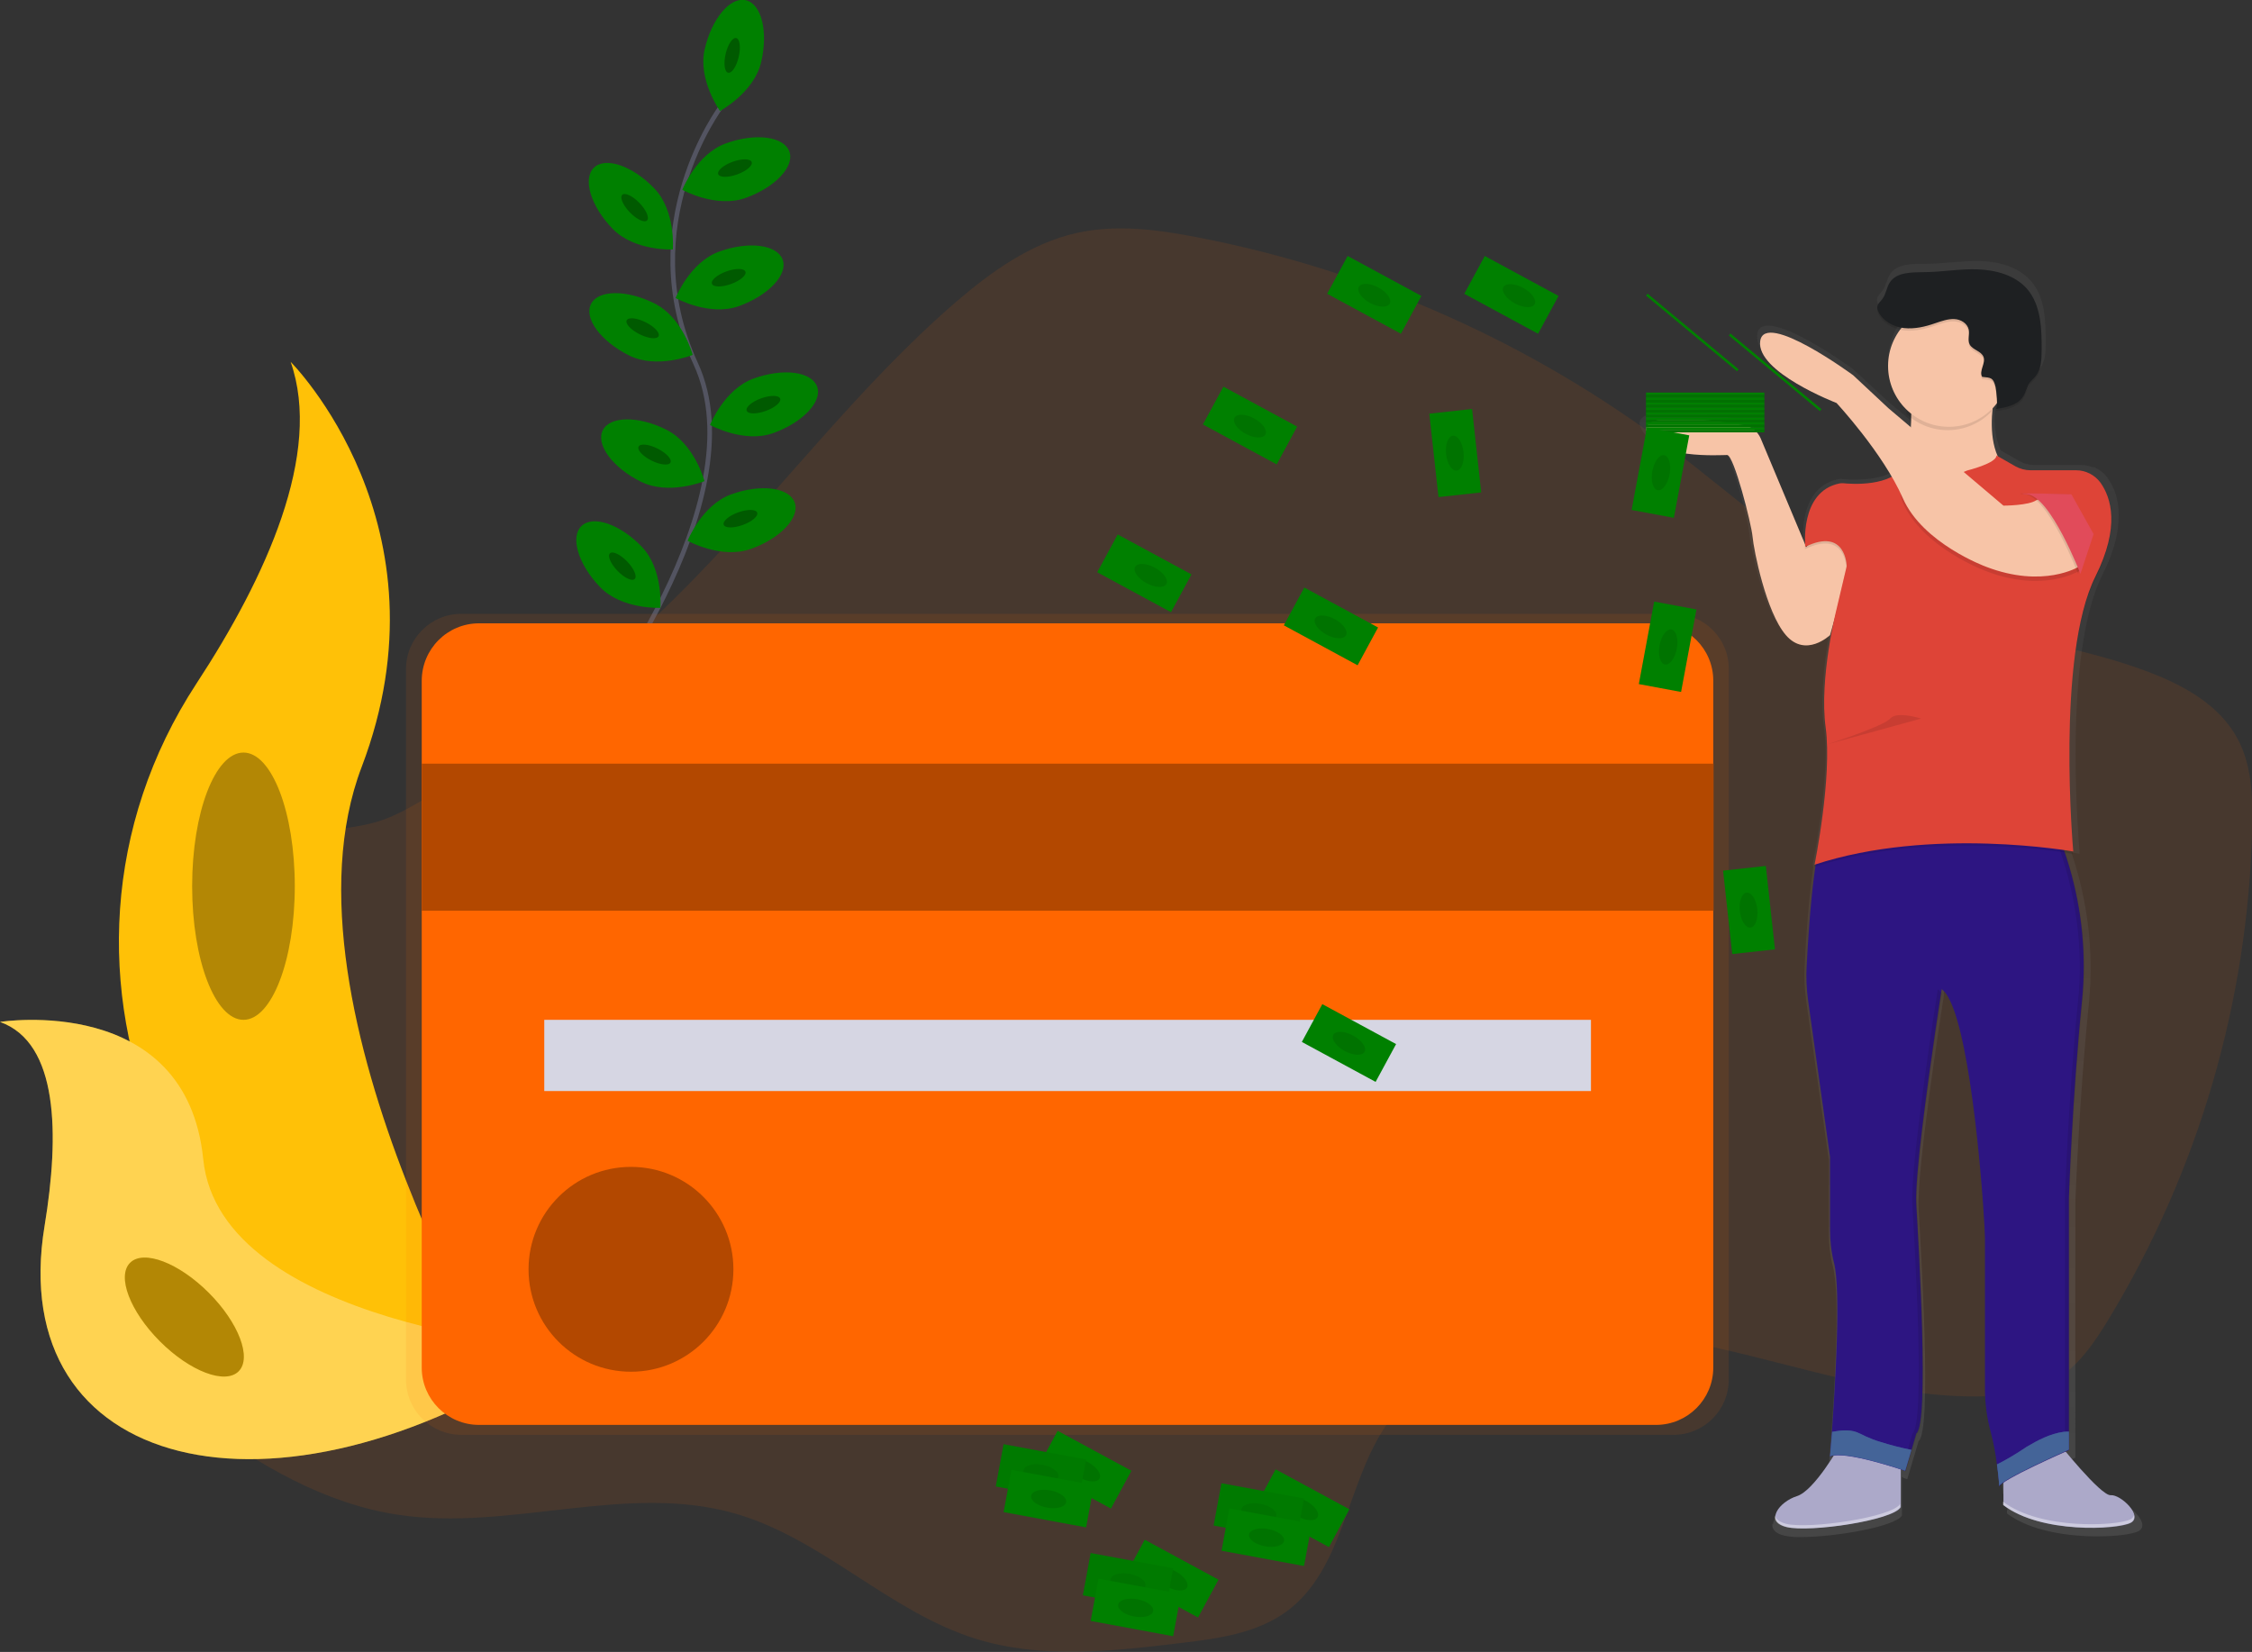 <?xml version="1.0" encoding="utf-8"?>
<!-- Generator: Adobe Illustrator 22.1.0, SVG Export Plug-In . SVG Version: 6.00 Build 0)  -->
<svg xmlns="http://www.w3.org/2000/svg" xmlns:xlink="http://www.w3.org/1999/xlink" x="0px" y="0px" viewBox="0 0 974 714.5"
	 style="enable-background:new 0 0 974 714.5;" xml:space="preserve">
<rect x="0" y="0" width="974" height="714.5" fill="#333333" stroke="none"/>
<style type="text/css">
	.make-it-rain-0{fill:#ff6600;}
	.make-it-rain-1{fill:none;stroke:#535461;stroke-width:2;stroke-miterlimit:10;}
	.make-it-rain-2{fill:#008000;}
	.make-it-rain-3{opacity:0.3;}
	.make-it-rain-4{fill:#FFC107;}
	.make-it-rain-5{opacity:0.3;}
	.make-it-rain-6{fill:#FFFFFF;}
	.make-it-rain-8{fill:#D6D6E3;}
	.make-it-rain-9{fill:url(#makeItRain_1_);}
	.make-it-rain-10{fill:#ACA9C9;}
	.make-it-rain-11{fill:#2D1582;}
	.make-it-rain-12{opacity:0.1;}
	.make-it-rain-13{fill:#F7C4A7;}
	.make-it-rain-14{opacity:0.1;}
	.make-it-rain-15{fill:#DE4437;}
	.make-it-rain-16{fill:#1E2022;}
	.make-it-rain-17{fill:#E14B5A;}
	.make-it-rain-18{fill:#618FD8;}
	.make-it-rain-19{opacity:0.4;fill:#FFFFFF;}
	.make-it-rain-20{opacity:5.000000e-02;}
</style>
<title>make_it_rain</title>
<path class="make-it-rain-0 fill-primary" opacity=".1" d="M128.9,362c-12.8,3.9-24.8,13.2-28,26.2c-3.7,14.9,4.8,30,6,45.3c3.9,50.3-67.6,85.7-57.4,135.1
	c4.1,19.6,20.4,34.1,36.6,46c25.8,19,54.5,35.9,86.3,40.6c48.2,7.2,98.5-14,145.4-0.6c37.8,10.8,66.7,42.5,104.2,54.2
	c28.6,8.9,59.3,5.4,89,1.8c16-1.9,32.8-4.2,45.7-13.8c24-17.9,25.5-53.2,41.6-78.5c24.8-39,79.2-46.7,124.9-39.1
	s89.9,26.2,136.2,24.7c9.9-0.3,20-1.7,28.6-6.5c10.5-5.9,17.6-16.3,23.8-26.5c39.1-64.4,60.6-138,62.3-213.4
	c0.3-13-0.2-26.5-6.3-37.9c-7.7-14.5-23.1-23.1-38.4-28.9c-36.8-14-77.4-16.3-113.5-32.1c-34.8-15.2-62.9-41.9-93.2-64.8
	c-60.3-45.5-130.3-76.7-204.5-91.1c-17.4-3.4-35.4-5.8-52.7-1.9c-19.9,4.5-37.1,16.9-52.5,30.2c-41,35.5-74,79.4-111.8,118.3
	c-26.1,26.9-54.5,51.4-84.9,73.2c-14,10.1-28.9,22.1-44.5,29.5C157.4,359.2,144,357.5,128.9,362z"/>
<path class="make-it-rain-1" d="M311.9,46.1c0,0-38.6,51.3-11,111.2s-48.2,156-48.2,156"/>
<path class="make-it-rain-2" d="M329.2,26.9C326.1,40.1,311.4,48,311.4,48s-9.7-13.6-6.6-26.8s11-22.7,17.8-21.1S332.3,13.7,329.2,26.9z"/>
<ellipse transform="matrix(0.227 -0.974 0.974 0.227 221.426 326.882)" class="make-it-rain-2" cx="316.6" cy="24" rx="7.7" ry="2.9"/>
<ellipse transform="matrix(0.227 -0.974 0.974 0.227 221.426 326.882)" class="make-it-rain-3" cx="316.6" cy="24" rx="7.7" ry="2.9"/>
<path class="make-it-rain-2" d="M322.5,85.6c-12.8,4.6-27.4-3.5-27.4-3.5S301.2,66.6,314,62s25-3,27.4,3.5S335.3,81,322.5,85.6z"/>
<ellipse transform="matrix(0.94 -0.34 0.34 0.94 -5.77 112.483)" class="make-it-rain-2" cx="318" cy="72.7" rx="7.7" ry="2.9"/>
<ellipse transform="matrix(0.94 -0.34 0.34 0.94 -5.77 112.483)" class="make-it-rain-3" cx="318" cy="72.7" rx="7.7" ry="2.9"/>
<path class="make-it-rain-2" d="M319.6,132.4c-12.8,4.6-27.4-3.5-27.4-3.5s6.1-15.5,18.9-20.1s25-3,27.4,3.5S332.3,127.8,319.6,132.4z"/>
<ellipse transform="matrix(0.941 -0.339 0.339 0.941 -22.097 113.832)" class="make-it-rain-2" cx="315.1" cy="120.2" rx="7.7" ry="2.9"/>
<ellipse transform="matrix(0.941 -0.339 0.339 0.941 -22.097 113.832)" class="make-it-rain-3" cx="315.1" cy="120.2" rx="7.7" ry="2.9"/>
<path class="make-it-rain-2" d="M334.5,187.3c-12.8,4.6-27.4-3.5-27.4-3.5s6.1-15.5,18.9-20.1s25-3,27.4,3.5S347.2,182.7,334.5,187.3z"/>
<ellipse transform="matrix(0.941 -0.339 0.339 0.941 -39.796 122.154)" class="make-it-rain-2" cx="330.1" cy="175.1" rx="7.7" ry="2.9"/>
<ellipse transform="matrix(0.941 -0.339 0.339 0.941 -39.796 122.154)" class="make-it-rain-3" cx="330.1" cy="175.1" rx="7.7" ry="2.9"/>
<path class="make-it-rain-2" d="M324.8,237.4c-12.8,4.6-27.4-3.5-27.4-3.5s6.1-15.5,18.9-20.1s25-3,27.4,3.5S337.5,232.9,324.8,237.4z"/>
<ellipse transform="matrix(0.94 -0.34 0.34 0.94 -57.223 122.341)" class="make-it-rain-2" cx="320.4" cy="224.4" rx="7.7" ry="2.9"/>
<ellipse transform="matrix(0.94 -0.34 0.34 0.94 -57.223 122.341)" class="make-it-rain-3" cx="320.4" cy="224.4" rx="7.7" ry="2.9"/>
<path class="make-it-rain-2" d="M264.9,98.9c9.4,9.8,26.1,9,26.1,9s1.4-16.6-8-26.4s-21.1-13.8-26.1-9S255.5,89.2,264.9,98.9z"/>
<ellipse transform="matrix(0.72 -0.695 0.695 0.72 14.505 215.722)" class="make-it-rain-2" cx="274.3" cy="89.9" rx="2.9" ry="7.7"/>
<ellipse transform="matrix(0.72 -0.695 0.695 0.72 14.505 215.722)" class="make-it-rain-3" cx="274.3" cy="89.9" rx="2.9" ry="7.7"/>
<path class="make-it-rain-2" d="M259.5,253.9c9.4,9.8,26.1,9,26.1,9s1.4-16.6-8-26.4s-21.1-13.8-26.1-9S250.1,244.1,259.5,253.9z"/>
<ellipse transform="matrix(0.72 -0.695 0.695 0.72 -94.654 255.437)" class="make-it-rain-2" cx="268.9" cy="244.9" rx="2.9" ry="7.7"/>
<ellipse transform="matrix(0.72 -0.695 0.695 0.72 -94.654 255.437)" class="make-it-rain-3" cx="268.9" cy="244.9" rx="2.9" ry="7.7"/>
<path class="make-it-rain-2" d="M272,153.7c12.1,6.1,27.6-0.2,27.6-0.2s-4.3-16.1-16.4-22.2c-12.1-6.1-24.5-6-27.6,0.2
	C252.5,137.8,259.9,147.6,272,153.7z"/>
<ellipse transform="matrix(0.447 -0.895 0.895 0.447 26.675 327.136)" class="make-it-rain-2" cx="277.8" cy="142" rx="2.9" ry="7.7"/>
<ellipse transform="matrix(0.447 -0.895 0.895 0.447 26.675 327.136)" class="make-it-rain-3" cx="277.8" cy="142" rx="2.9" ry="7.7"/>
<path class="make-it-rain-2" d="M277.1,208.3c12.1,6.1,27.6-0.2,27.6-0.2s-4.3-16.1-16.4-22.2s-24.5-6-27.6,0.2S265,202.3,277.1,208.3z"/>
<ellipse transform="matrix(0.447 -0.895 0.895 0.447 -19.331 361.927)" class="make-it-rain-2" cx="282.9" cy="196.6" rx="2.9" ry="7.7"/>
<ellipse transform="matrix(0.447 -0.895 0.895 0.447 -19.331 361.927)" class="make-it-rain-3" cx="282.9" cy="196.6" rx="2.9" ry="7.7"/>
<path class="make-it-rain-4" d="M125.7,156.5c0,0,70.6,70.6,30.7,175.3s68.3,278.9,68.3,278.9s-1.2-0.2-3.3-0.5C76.4,584.6,4.4,418.8,85,295.6
	C115,249.8,139.6,196.1,125.7,156.5z"/>
<path class="make-it-rain-4" d="M0,442c0,0,80.6-12.8,87.9,59.4s154.9,82.2,154.9,82.2s-1,0.7-2.8,1.8c-121.8,80-238.3,50.9-220.7-55.3
	C25.8,490.6,25.3,451,0,442z"/>
<g class="make-it-rain-5">
	<path class="make-it-rain-6" d="M0,442c0,0,80.6-12.8,87.9,59.4s154.9,82.2,154.9,82.2s-1,0.7-2.8,1.8c-121.8,80-238.3,50.9-220.7-55.3
		C25.8,490.6,25.3,451,0,442z"/>
</g>
<ellipse class="make-it-rain-4" cx="105.3" cy="383.3" rx="22.2" ry="57.8"/>
<ellipse class="make-it-rain-3" cx="105.3" cy="383.3" rx="22.2" ry="57.8"/>
<ellipse transform="matrix(0.707 -0.707 0.707 0.707 -379.466 223.299)" class="make-it-rain-4" cx="79.8" cy="569.7" rx="14.9" ry="33.2"/>
<ellipse transform="matrix(0.707 -0.707 0.707 0.707 -379.466 223.299)" class="make-it-rain-3" cx="79.8" cy="569.7" rx="14.9" ry="33.2"/>
<path class="make-it-rain-0 fill-primary" opacity=".1" d="M723.9,265.5H199.5c-13.2,0-23.9,10.7-23.9,23.9l0,0v307.3c0,13.2,10.7,23.9,23.9,23.9l0,0h524.3
	c13.2,0,23.9-10.7,23.9-23.9l0,0V289.4C747.8,276.2,737.1,265.5,723.9,265.5L723.9,265.5z"/>
<path class="make-it-rain-0 fill-primary" d="M207.2,269.6h509c13.7,0,24.8,11.1,24.8,24.8v297.1c0,13.7-11.1,24.8-24.8,24.8h-509
	c-13.7,0-24.8-11.1-24.8-24.8v-297C182.4,280.7,193.5,269.6,207.2,269.6z"/>
<rect x="182.4" y="330.3" class="make-it-rain-0 fill-primary" width="558.7" height="63.6"/>
<rect x="182.4" y="330.3" class="make-it-rain-3" width="558.7" height="63.6"/>
<rect x="235.4" y="441.1" class="make-it-rain-8" width="452.7" height="30.8"/>
<circle class="make-it-rain-0 fill-primary" cx="272.9" cy="549" r="44.3"/>
<circle class="make-it-rain-3" cx="272.9" cy="549" r="44.3"/>
<linearGradient id="makeItRain_1_" gradientUnits="userSpaceOnUse" x1="4653.151" y1="163.565" x2="4653.151" y2="-388.38" gradientTransform="matrix(-1 0 0 1 5471 501.26)">
	<stop  offset="0" style="stop-color:#808080;stop-opacity:0.25"/>
	<stop  offset="0.54" style="stop-color:#808080;stop-opacity:0.12"/>
	<stop  offset="1" style="stop-color:#808080;stop-opacity:0.1"/>
</linearGradient>
<path class="make-it-rain-9" d="M709.3,184.1c0.7,2.3,2.2,4.2,4.3,5.4c9.2,6.1,29.2,4.8,31.6,4.8c0.5,0,1.2,0.9,1.9,2.4
	c3.5,7.3,9,28.6,9.4,33.4c0.5,5.8,5.9,33,14.7,43.1c0.3,0.3,0.5,0.6,0.8,0.9c8.7,8.7,18.8-0.9,18.8-0.9l1.5-5.1
	c-0.4,2-0.9,4.3-1.3,6.9c-0.2,1.3-0.5,2.7-0.7,4.1c-1.3,8.1-2,16.2-2.1,24.4c0,3,0.1,5.9,0.4,8.9c0.1,0.8,0.2,1.6,0.3,2.4
	c0.5,3.6,0.7,7.2,0.7,10.8c-0.1,21.5-5.6,48.3-5.6,48.3l0.2-0.1c-0.1,0.7-0.2,1-0.2,1l0.3-0.1c-0.2,1-0.3,2-0.4,3
	c-1.9,13.5-2.9,30.3-3.4,40c-0.3,5.1,0,10.2,0.7,15.3l9.8,68.7v32c0,4.8,0.6,9.7,1.8,14.4c3.2,12.1,0.6,54.3-0.9,74.3
	c-0.4,5.5-0.7,9.3-0.8,10.4v0.3l0.3-0.1c0,0.2,0,0.3,0,0.3c0.4-0.2,0.9-0.3,1.3-0.4c-3.9,6-10.9,15.9-16.3,17.6
	c-3.2,1-6,2.8-8.1,5.4l-0.1,0.2l-0.2,0.3c-0.7,0.9-1.1,2-1.2,3.1c-0.1-0.2-0.1-0.4-0.2-0.6c-0.4,2.2,0.9,4.3,5.1,5.3
	c2.5,0.5,5,0.7,7.5,0.6c14.6,0,40.5-4.5,43.4-9.3v-16.7l0.5,0.2v0.2l1.8,0.6l4.9-16.5c5.9-4.4,1-82.4,0-100.3
	c-0.9-16.3,9.2-81.3,11-92.8l-0.2-0.3l0.3-1.7c0.4,0.3,0.7,0.6,1,0.9c0.6,0.7,1.1,1.5,1.5,2.3c0.8,1.4,1.6,2.9,2.2,4.5
	c9.9,24.6,14.3,95.1,14.3,101.4v66.3c0,6.5,0.9,13,2.7,19.3c0.9,3.3,1.6,6.7,2.1,10.1c0.2,1.3,0.4,2.7,0.6,3.9s0.3,2.7,0.5,3.9
	c0,0.3,0.1,0.6,0.1,0.9s0,0.3,0,0.4c0.3,2.6,0.4,4.3,0.4,4.3c0-0.1,0.1-0.3,0.2-0.4v0.6c0.1-0.2,0.2-0.5,0.4-0.6
	c0.4-0.4,0.8-0.8,1.3-1.1v8.4l-0.2-0.2v1.5c10.2,7.7,26.8,10,39.5,9.9c8.3,0,14.9-1,17.3-2.2c3.3-1.6,1.5-5.4-1.5-8.3
	c-2.3-2.3-5.4-4-7.3-3.8c-3.2,0.3-14.2-12.1-20-19l0.7-0.3l0.9-0.4V520.3c0,0,1.5-43.6,5.9-86.8c2.1-21.7-0.5-43.7-7.5-64.4
	l-0.1-0.4l1.3,0.2c1.4,0.2,2.2,0.4,2.2,0.4s0-0.3-0.1-1h0.1c0,0-1.7-18.7-1.7-42.2c0-26.6,2.3-59.1,11.6-77.5
	c5.4-10.6,7.1-19,7-25.6c0.2-5.8-1.4-11.6-4.8-16.4c-1.4-1.9-3.3-3.4-5.5-4.4l-0.2-0.1H905c-1.6-0.7-3.3-1-5.1-1h-20.1
	c-2.3,0-4.6-0.6-6.6-1.8l-7.9-4.5c-2.6-5.7-3-12.8-2.4-19.5c0-0.5,0.1-1.1,0.2-1.6l0.6-0.6c0.4-0.5,0.8-1,1.3-1.5
	c0,0.4,0,0.8-0.1,1.2c-0.1,0.6-0.3,1-0.5,1.1c4.3-0.6,9.1-1.4,11.7-4.7c0.1-0.1,0.2-0.3,0.3-0.4c0.8-1.3,1.4-2.6,1.9-4
	c0.4-1,0.9-1.9,1.5-2.7c0.7-0.9,1.5-1.6,2.2-2.4l0.1-0.1c2.5-3,2.7-7.3,2.7-11.2c0-9.5-0.2-20-6.6-27.1c-5.3-5.9-13.7-8.2-21.7-8.4
	s-16,1.2-24,1.2c-5.4,0-12-0.1-15,4.4c-1.5,2.2-1.7,5.1-3.3,7.2c-0.9,1.2-2.3,2.3-2.4,3.8c0,0.7,0.2,1.4,0.5,2v0.1
	c1.9,3.8,6.1,6.2,10.4,6.9c-0.7,0.9-1.4,1.8-2,2.8c-2.6,4.2-4,9-4,14c0,0.6,0,1.1,0.1,1.7c0.4,6.7,3.4,13,8.4,17.6
	c-0.1,0.6-0.2,1.1-0.3,1.7l0.2,0.2c0.6,0.5,1.2,1,1.8,1.5l0.2,0.2c0,0.4,0,0.7,0,1c0,0.6,0,1.2-0.1,1.7s0,0.9-0.1,1.4l-0.1-0.1
	L817,174l-15.7-14.5c0,0-39.3-28.6-41.3-15c-0.2,2.4,0.4,4.8,1.9,6.8c7.2,11,32,20.4,32,20.4s14.8,15.6,24.7,32.5
	c-0.3,0.2-0.7,0.4-1.1,0.5c-8.8,4.1-21.6,2.4-21.6,2.4c-14.8,2.3-16.2,18.6-16.1,25.1c0,0.3,0,0.6,0,0.9s0,0.3,0,0.5L760,187.2
	l-0.1-0.1c-1.3-3.1-4.1-5.2-7.4-5.8C739.4,179,706.5,174.4,709.3,184.1z M791.7,633.1c0.3-0.1,0.6-0.1,0.9-0.2l-0.1,0.1L791.7,633.1
	z"/>
<path class="make-it-rain-10" d="M890,623.7c0,0,18.6,23.4,22.9,23s14.3,9.1,8.6,12s-38.7,4.8-55-7.7v-18.7L890,623.7z"/>
<path class="make-it-rain-10" d="M795.8,625.1c0,0-11,19.6-18.6,22s-14.3,11-4.3,13.4s45.9-2.9,49.2-8.6v-25.4L795.8,625.1z"/>
<path class="make-it-rain-11" d="M782,432.6l9.5,67.8v31.5c0,4.8,0.5,9.5,1.7,14.2c3.1,11.9,0.5,53.5-0.9,73.3c-0.5,6.4-0.8,10.6-0.8,10.6
	c6.2-2.9,32.5,6.2,32.5,6.2l2.7-9l2.1-7.2c5.7-4.3,1-81.3,0-99c-0.7-12.1,4.8-51.4,8.2-74.9c1-6.7,1.8-12,2.3-15.2
	c0.3-2,0.5-3.1,0.5-3.1c1.1,0.9,1.9,1.9,2.6,3.1c0.8,1.4,1.5,2.9,2.1,4.4c9.6,24.3,14,93.8,14,100v65.4c0,6.4,0.9,12.9,2.6,19.1
	c1.2,4.5,2,9.1,2.6,13.8c0.7,5.2,1,9.4,1,9.4c0.5-2.9,30.1-15.8,30.1-15.8v-109c0,0,1.4-43,5.7-85.6c1.9-19.4,0-38.9-5.5-57.6
	c-1.2-4.1-2.4-7.5-3.4-10.3c-1.8-4.6-3-7.2-3-7.2H791c-1.6,0.3-3,3.6-4.2,8.6c-0.8,3.4-1.5,7.5-2.1,12c-1.8,13.3-2.8,29.9-3.3,39.5
	C781.1,422.5,781.3,427.5,782,432.6z"/>
<g class="make-it-rain-12">
	<path d="M893.1,627.3v-109c0,0,1.4-43,5.7-85.6s-12-75.1-12-75.1h1.9c0,0,16.3,32.5,12,75.1s-5.7,85.6-5.7,85.6v109
		c0,0-29.6,12.9-30.1,15.8c0,0,0-0.6-0.2-1.7C871.2,636.8,893.1,627.3,893.1,627.3z"/>
	<path d="M794.4,629.6c-0.9,0-1.8,0.2-2.6,0.5v-0.5C792.6,629.6,793.5,629.6,794.4,629.6z"/>
	<path d="M827.1,620.1c5.7-4.3,1-81.3,0-99s11-93.2,11-93.2c0.6,0.5,1.2,1.1,1.7,1.7c-1.8,11.3-11.6,75.4-10.7,91.5
		c1,17.7,5.7,94.7,0,99l-4.8,16.3l-1.7-0.6L827.1,620.1z"/>
</g>
<path class="make-it-rain-13" d="M801.5,239.3l-10,35.4c0,0-10.5,10-19.1,0s-13.9-36.8-14.4-42.5s-8.1-35.4-11-35.4s-31.5,1.9-34.9-10
	c-2.7-9.6,29.3-5,42.2-2.9c3.2,0.5,5.9,2.7,7.2,5.7l19.7,47C781.1,236.6,791.5,224.5,801.5,239.3z"/>
<path class="make-it-rain-13" d="M866.1,157.1c0,0-12.4,34.9,3.3,47.3S813,220.2,813,220.2l9.8-9.3c0,0,6.9-27.5,2.2-50.4L866.1,157.1z"/>
<path class="make-it-rain-14" d="M850.8,204.4c0,0,12.7-3.1,12.7-6.5l11.2,6.5h28.2c0,0,20.6,11.5,3.3,45.9s-9.6,119-9.6,119
	s-61.2-11-111.9,5.7c0,0,7.7-37.8,4.8-59.3s4.8-51.6,4.8-51.6l4.3-18.2c0,0-0.2-17-17.9-8.4c0,0-2.6-24.6,15.5-27.5
	c0,0,21,2.9,27.3-7.6C823.5,202.5,837.4,210.6,850.8,204.4z"/>
<path class="make-it-rain-15" d="M850.8,203.5c0,0,12.7-3.1,12.7-6.5l8.2,4.7c2,1.1,4.2,1.7,6.5,1.7h19.7c4.2,0,8.1,2,10.6,5.4
	c4.5,6.4,8.6,18.9-2.2,40.5c-17.2,34.4-9.6,119-9.6,119s-61.2-11-111.9,5.7c0,0,7.7-37.8,4.8-59.3s4.8-51.6,4.8-51.6l4.3-18.2
	c0,0-0.2-17-17.9-8.4c0,0-2.6-23.9,14.8-27.4c0.5-0.1,1-0.1,1.5-0.1c3.7,0.4,21,1.6,26.5-7.7C823.5,201.5,837.4,209.7,850.8,203.5z"
	/>
<path class="make-it-rain-14" d="M899.1,247c0,0-15.3,9.6-40.2,0c0,0-27.3-10-35.9-29.6s43.5,3.4,43.5,3.4s11,0,14.3-2.4S907.7,236.4,899.1,247
	z"/>
<path class="make-it-rain-13" d="M899.1,245.1c0,0-15.3,9.6-40.2,0c0,0-27.3-10-35.9-29.6s-28.7-41.2-28.7-41.2s-34.9-13.4-33-26.8
	s40.2,14.8,40.2,14.8l15.3,14.3l49.7,42.1c0,0,11,0,14.3-2.4S907.7,234.5,899.1,245.1z"/>
<path class="make-it-rain-14" d="M824.5,161.9l41.1-3.4c-2.1,6.3-3.6,12.8-4.3,19.5c-9.9,10.3-26.3,10.8-36.8,1
	C825.6,173.3,825.6,167.5,824.5,161.9z"/>
<circle class="make-it-rain-13" cx="842.9" cy="158.3" r="26.3"/>
<path class="make-it-rain-14" d="M857.3,164c-1.5-2.5,1.6-5.9,0.6-8.6c-1-2.6-4.7-3-6-5.4c-1-1.9,0-4.3-0.4-6.4c-0.6-2.8-3.5-4.5-6.3-4.6
	s-5.5,0.9-8.2,1.8c-4.3,1.5-8.9,2.6-13.5,2.1s-9.1-3-11.1-7.1c-0.3-0.6-0.5-1.3-0.5-1.9c0.1-1.5,1.5-2.5,2.3-3.7
	c1.6-2.1,1.7-4.9,3.2-7.1c2.9-4.4,9.3-4.3,14.6-4.4c7.8,0,15.6-1.5,23.4-1.2s16,2.5,21.2,8.3c6.2,7.1,6.5,17.4,6.4,26.8
	c0,3.9-0.2,8.1-2.6,11.1c-0.7,0.9-1.6,1.6-2.3,2.5c-1.5,2-1.9,4.6-3.3,6.6c-2.5,3.6-7.4,4.5-11.7,5.1c1.3-0.2,0.2-8.7,0-9.5
	C862.1,164.3,861.2,164.3,857.3,164z"/>
<path class="make-it-rain-16" d="M857.3,163c-1.5-2.5,1.6-5.9,0.6-8.6c-1-2.6-4.7-3-6-5.4c-1-1.9,0-4.3-0.4-6.4c-0.6-2.8-3.5-4.5-6.3-4.6
	s-5.5,0.9-8.2,1.8c-4.3,1.5-8.9,2.6-13.5,2.1s-9.1-3-11.1-7.1c-0.3-0.6-0.5-1.3-0.5-1.9c0.1-1.5,1.5-2.5,2.3-3.7
	c1.6-2.1,1.7-4.9,3.2-7.1c2.9-4.4,9.3-4.3,14.6-4.4c7.8,0,15.6-1.5,23.4-1.2s16,2.5,21.2,8.3c6.2,7.1,6.5,17.4,6.4,26.8
	c0,3.9-0.2,8.1-2.6,11.1c-0.7,0.9-1.6,1.6-2.3,2.5c-1.5,2-1.9,4.6-3.3,6.6c-2.5,3.6-7.4,4.5-11.7,5.1c1.3-0.2,0.2-8.7,0-9.5
	C862.1,163.3,861.2,163.4,857.3,163z"/>
<path class="make-it-rain-14" d="M898.8,248.2c0,0-12.9-33.5-23-34.4s19.1,0,19.1,0l9.6,17.2L898.8,248.2z"/>
<path class="make-it-rain-17" d="M899.8,248.2c0,0-12.9-33.5-23-34.4s19.1,0,19.1,0l9.6,17.2L899.8,248.2z"/>
<path class="make-it-rain-18" d="M863.7,633.4c0.7,5.2,1,9.4,1,9.4c0.5-2.9,30.1-15.8,30.1-15.8v-7.8c-0.8,0-1.5,0-2.3,0.1
	c-5.8,0.8-11.1,3.6-16,6.5C872.4,628.6,868.1,631.2,863.7,633.4z"/>
<path class="make-it-rain-3" d="M863.7,633.4c0.7,5.2,1,9.4,1,9.4c0.5-2.9,30.1-15.8,30.1-15.8v-7.8c-0.8,0-1.5,0-2.3,0.1
	c-5.8,0.8-11.1,3.6-16,6.5C872.4,628.6,868.1,631.2,863.7,633.4z"/>
<path class="make-it-rain-18" d="M791.5,629.9c6.2-2.9,32.5,6.2,32.5,6.2l2.7-9c-4.6-0.9-9.2-2.1-13.6-3.5c-2.1-0.6-4.1-1.4-6.1-2.3
	c-1.3-0.7-2.7-1.3-4.1-1.9c-3.4-1.2-7-0.7-10.5-0.1C791.9,625.8,791.5,629.9,791.5,629.9z"/>
<path class="make-it-rain-3" d="M791.5,629.9c6.2-2.9,32.5,6.2,32.5,6.2l2.7-9c-4.6-0.9-9.2-2.1-13.6-3.5c-2.1-0.6-4.1-1.4-6.1-2.3
	c-1.3-0.7-2.7-1.3-4.1-1.9c-3.4-1.2-7-0.7-10.5-0.1C791.9,625.8,791.5,629.9,791.5,629.9z"/>
<path class="make-it-rain-19" d="M921.3,657.2c0.8-0.3,1.4-1,1.6-1.9c0.4,1.4-0.3,2.8-1.6,3.3c-5.7,2.9-38.7,4.8-55-7.7v-1.4
	C882.6,661.9,915.6,660,921.3,657.2z"/>
<path class="make-it-rain-19" d="M772.6,659.1c10,2.4,45.9-2.9,49.2-8.6v1.4c-3.3,5.7-39.2,11-49.2,8.6c-4.1-1-5.4-3-5-5.2
	C767.9,656.9,769.4,658.3,772.6,659.1z"/>
<path class="make-it-rain-14" d="M830.9,310.8c0,0-10.5-3.4-13.4,0S790.1,322,790.1,322"/>
<rect x="711.9" y="178.4" class="make-it-rain-2" width="51.2" height="1.1"/>
<rect x="711.9" y="179.4" class="make-it-rain-2" width="51.2" height="1.1"/>
<rect x="711.9" y="179.4" class="make-it-rain-14" width="51.2" height="1.1"/>
<rect x="711.9" y="180.5" class="make-it-rain-2" width="51.2" height="1.1"/>
<rect x="711.9" y="181.6" class="make-it-rain-2" width="51.2" height="1.1"/>
<rect x="711.9" y="181.6" class="make-it-rain-14" width="51.2" height="1.1"/>
<rect x="711.9" y="182.7" class="make-it-rain-2" width="51.2" height="1.1"/>
<rect x="711.9" y="183.7" class="make-it-rain-2" width="51.2" height="1.1"/>
<rect x="711.9" y="183.7" class="make-it-rain-14" width="51.2" height="1.1"/>
<rect x="711.9" y="184.8" class="make-it-rain-2" width="51.2" height="1.1"/>
<rect x="711.9" y="185.9" class="make-it-rain-2" width="51.2" height="1.1"/>
<rect x="711.9" y="185.9" class="make-it-rain-14" width="51.2" height="1.1"/>
<rect x="711.9" y="169.8" class="make-it-rain-2" width="51.2" height="1.1"/>
<rect x="767.5" y="135.6" transform="matrix(0.639 -0.769 0.769 0.639 153.021 648.663)" class="make-it-rain-2" width="1.1" height="51.2"/>
<rect x="731.7" y="118.4" transform="matrix(0.639 -0.769 0.769 0.639 153.285 614.89)" class="make-it-rain-2" width="1.1" height="51.2"/>
<rect x="711.9" y="170.8" class="make-it-rain-2" width="51.2" height="1.1"/>
<rect x="711.9" y="170.8" class="make-it-rain-14" width="51.2" height="1.1"/>
<rect x="711.9" y="171.9" class="make-it-rain-2" width="51.2" height="1.1"/>
<rect x="711.9" y="173" class="make-it-rain-2" width="51.2" height="1.1"/>
<rect x="711.9" y="173" class="make-it-rain-14" width="51.2" height="1.1"/>
<rect x="711.9" y="174.1" class="make-it-rain-2" width="51.2" height="1.1"/>
<rect x="711.9" y="175.1" class="make-it-rain-2" width="51.2" height="1.1"/>
<rect x="711.9" y="175.1" class="make-it-rain-14" width="51.2" height="1.1"/>
<rect x="711.9" y="176.2" class="make-it-rain-2" width="51.2" height="1.1"/>
<rect x="711.9" y="177.3" class="make-it-rain-2" width="51.2" height="1.1"/>
<rect x="711.9" y="177.3" class="make-it-rain-14" width="51.2" height="1.1"/>
<rect x="699.7" y="194.9" transform="matrix(0.183 -0.983 0.983 0.183 386.047 872.709)" class="make-it-rain-2" width="36.3" height="18.6"/>
<ellipse transform="matrix(0.183 -0.983 0.983 0.183 386.241 872.978)" class="make-it-rain-2" cx="718.1" cy="204.2" rx="7.7" ry="3.8"/>
<ellipse transform="matrix(0.183 -0.983 0.983 0.183 386.241 872.978)" class="make-it-rain-14" cx="718.1" cy="204.2" rx="7.7" ry="3.8"/>
<rect x="702.9" y="270.2" transform="matrix(0.183 -0.983 0.983 0.183 314.558 937.387)" class="make-it-rain-2" width="36.3" height="18.6"/>
<ellipse transform="matrix(0.183 -0.983 0.983 0.183 314.657 937.706)" class="make-it-rain-2" cx="721.3" cy="279.6" rx="7.7" ry="3.8"/>
<ellipse transform="matrix(0.183 -0.983 0.983 0.183 314.657 937.706)" class="make-it-rain-14" cx="721.3" cy="279.6" rx="7.7" ry="3.8"/>
<rect x="644.4" y="109" transform="matrix(0.476 -0.879 0.879 0.476 230.766 641.616)" class="make-it-rain-2" width="18.6" height="36.3"/>
<ellipse transform="matrix(0.479 -0.878 0.878 0.479 230.024 643.375)" class="make-it-rain-2" cx="656.9" cy="127.9" rx="3.8" ry="7.7"/>
<ellipse transform="matrix(0.479 -0.878 0.878 0.479 230.024 643.375)" class="make-it-rain-14" cx="656.9" cy="127.9" rx="3.8" ry="7.7"/>
<rect x="574.3" y="432.6" transform="matrix(0.476 -0.879 0.879 0.476 -90.57 749.553)" class="make-it-rain-2" width="18.6" height="36.3"/>
<ellipse transform="matrix(0.476 -0.879 0.879 0.476 -90.71 749.605)" class="make-it-rain-2" cx="583.6" cy="450.9" rx="3.8" ry="7.7"/>
<ellipse transform="matrix(0.476 -0.879 0.879 0.476 -90.71 749.605)" class="make-it-rain-14" cx="583.6" cy="450.9" rx="3.8" ry="7.7"/>
<rect x="531.4" y="165.6" transform="matrix(0.476 -0.879 0.879 0.476 121.759 571.859)" class="make-it-rain-2" width="18.6" height="36.3"/>
<ellipse transform="matrix(0.476 -0.879 0.879 0.476 121.534 571.913)" class="make-it-rain-2" cx="540.6" cy="184" rx="3.8" ry="7.6"/>
<ellipse transform="matrix(0.476 -0.879 0.879 0.476 121.534 571.913)" class="make-it-rain-14" cx="540.6" cy="184" rx="3.8" ry="7.6"/>
<rect x="585.1" y="109" transform="matrix(0.476 -0.879 0.879 0.476 199.683 589.482)" class="make-it-rain-2" width="18.6" height="36.3"/>
<ellipse transform="matrix(0.476 -0.879 0.879 0.476 199.459 589.536)" class="make-it-rain-2" cx="594.4" cy="127.4" rx="3.8" ry="7.6"/>
<ellipse transform="matrix(0.476 -0.879 0.879 0.476 199.459 589.536)" class="make-it-rain-14" cx="594.4" cy="127.4" rx="3.8" ry="7.6"/>
<rect x="620.1" y="178" transform="matrix(0.994 -0.109 0.109 0.994 -17.592 69.578)" class="make-it-rain-2" width="18.6" height="36.3"/>
<ellipse transform="matrix(0.994 -0.109 0.109 0.994 -17.598 69.557)" class="make-it-rain-2" cx="629.2" cy="196.2" rx="3.8" ry="7.6"/>
<ellipse transform="matrix(0.994 -0.109 0.109 0.994 -17.598 69.557)" class="make-it-rain-14" cx="629.2" cy="196.2" rx="3.8" ry="7.6"/>
<rect x="747.1" y="375.7" transform="matrix(0.994 -0.109 0.109 0.994 -38.33 84.554)" class="make-it-rain-2" width="18.6" height="36.3"/>
<ellipse transform="matrix(0.994 -0.109 0.109 0.994 -38.336 84.533)" class="make-it-rain-2" cx="756.2" cy="393.9" rx="3.8" ry="7.6"/>
<ellipse transform="matrix(0.994 -0.109 0.109 0.994 -38.336 84.533)" class="make-it-rain-14" cx="756.2" cy="393.9" rx="3.8" ry="7.6"/>
<rect x="566.4" y="252.5" transform="matrix(0.476 -0.879 0.879 0.476 63.707 648.147)" class="make-it-rain-2" width="18.6" height="36.3"/>
<ellipse transform="matrix(0.476 -0.879 0.879 0.476 63.473 648.19)" class="make-it-rain-2" cx="575.6" cy="270.8" rx="3.8" ry="7.6"/>
<ellipse transform="matrix(0.476 -0.879 0.879 0.476 63.473 648.19)" class="make-it-rain-14" cx="575.6" cy="270.8" rx="3.8" ry="7.6"/>
<rect x="485.7" y="229.5" transform="matrix(0.476 -0.879 0.879 0.476 41.63 565.2)" class="make-it-rain-2" width="18.6" height="36.3"/>
<ellipse transform="matrix(0.479 -0.878 0.878 0.479 40.814 566.566)" class="make-it-rain-2" cx="497.6" cy="248.9" rx="3.8" ry="7.7"/>
<ellipse transform="matrix(0.479 -0.878 0.878 0.479 40.814 566.566)" class="make-it-rain-14" cx="497.6" cy="248.9" rx="3.8" ry="7.7"/>
<rect x="459.9" y="617.2" transform="matrix(0.476 -0.879 0.879 0.476 -312.854 745.678)" class="make-it-rain-2" width="18.6" height="36.3"/>
<ellipse transform="matrix(0.476 -0.879 0.879 0.476 -313.087 745.627)" class="make-it-rain-2" cx="469.1" cy="635.5" rx="3.8" ry="7.7"/>
<ellipse transform="matrix(0.476 -0.879 0.879 0.476 -313.087 745.627)" class="make-it-rain-14" cx="469.1" cy="635.5" rx="3.8" ry="7.7"/>
<rect x="441.3" y="619.1" transform="matrix(0.182 -0.983 0.983 0.182 -258.219 964.05)" class="make-it-rain-2" width="18.6" height="36.3"/>
<rect x="441.3" y="619.1" transform="matrix(0.182 -0.983 0.983 0.182 -258.219 964.05)" class="make-it-rain-20" width="18.6" height="36.3"/>
<ellipse transform="matrix(0.182 -0.983 0.983 0.182 -258.426 964.202)" class="make-it-rain-2" cx="450.6" cy="637.5" rx="3.8" ry="7.7"/>
<ellipse transform="matrix(0.182 -0.983 0.983 0.182 -258.426 964.202)" class="make-it-rain-14" cx="450.6" cy="637.5" rx="3.8" ry="7.7"/>
<rect x="444.6" y="630.2" transform="matrix(0.182 -0.983 0.983 0.182 -266.336 976.366)" class="make-it-rain-2" width="18.6" height="36.3"/>
<ellipse transform="matrix(0.182 -0.983 0.983 0.182 -266.539 976.501)" class="make-it-rain-2" cx="453.9" cy="648.5" rx="3.8" ry="7.7"/>
<ellipse transform="matrix(0.182 -0.983 0.983 0.182 -266.539 976.501)" class="make-it-rain-14" cx="453.9" cy="648.5" rx="3.8" ry="7.7"/>
<rect x="497.6" y="664.3" transform="matrix(0.476 -0.879 0.879 0.476 -334.53 803.5)" class="make-it-rain-2" width="18.6" height="36.3"/>
<ellipse transform="matrix(0.476 -0.879 0.879 0.476 -334.763 803.56)" class="make-it-rain-2" cx="506.9" cy="682.7" rx="3.8" ry="7.7"/>
<ellipse transform="matrix(0.476 -0.879 0.879 0.476 -334.763 803.56)" class="make-it-rain-14" cx="506.9" cy="682.7" rx="3.8" ry="7.7"/>
<rect x="479" y="666.2" transform="matrix(0.182 -0.983 0.983 0.182 -273.716 1039.618)" class="make-it-rain-2" width="18.6" height="36.3"/>
<rect x="479" y="666.2" transform="matrix(0.182 -0.983 0.983 0.182 -273.716 1039.618)" class="make-it-rain-20" width="18.6" height="36.3"/>
<ellipse transform="matrix(0.182 -0.983 0.983 0.182 -273.919 1039.753)" class="make-it-rain-2" cx="488.2" cy="684.6" rx="3.8" ry="7.7"/>
<ellipse transform="matrix(0.182 -0.983 0.983 0.182 -273.919 1039.753)" class="make-it-rain-14" cx="488.2" cy="684.6" rx="3.8" ry="7.7"/>
<rect x="482.3" y="677.3" transform="matrix(0.182 -0.983 0.983 0.182 -281.851 1051.927)" class="make-it-rain-2" width="18.6" height="36.3"/>
<ellipse transform="matrix(0.182 -0.983 0.983 0.182 -282.057 1052.078)" class="make-it-rain-2" cx="491.6" cy="695.6" rx="3.8" ry="7.7"/>
<ellipse transform="matrix(0.182 -0.983 0.983 0.182 -282.057 1052.078)" class="make-it-rain-14" cx="491.6" cy="695.6" rx="3.8" ry="7.7"/>
<rect x="554.2" y="633.9" transform="matrix(0.476 -0.879 0.879 0.476 -278.136 837.28)" class="make-it-rain-2" width="18.6" height="36.3"/>
<ellipse transform="matrix(0.476 -0.879 0.879 0.476 -278.356 837.325)" class="make-it-rain-2" cx="563.4" cy="652.2" rx="3.8" ry="7.7"/>
<ellipse transform="matrix(0.476 -0.879 0.879 0.476 -278.356 837.325)" class="make-it-rain-14" cx="563.4" cy="652.2" rx="3.8" ry="7.7"/>
<rect x="535.5" y="635.9" transform="matrix(0.182 -0.983 0.983 0.182 -197.648 1070.485)" class="make-it-rain-2" width="18.6" height="36.3"/>
<rect x="535.5" y="635.9" transform="matrix(0.182 -0.983 0.983 0.182 -197.648 1070.485)" class="make-it-rain-20" width="18.6" height="36.3"/>
<ellipse transform="matrix(0.182 -0.983 0.983 0.182 -197.852 1070.62)" class="make-it-rain-2" cx="544.8" cy="654.3" rx="3.8" ry="7.7"/>
<ellipse transform="matrix(0.182 -0.983 0.983 0.182 -197.852 1070.62)" class="make-it-rain-14" cx="544.8" cy="654.3" rx="3.8" ry="7.7"/>
<rect x="538.9" y="646.9" transform="matrix(0.182 -0.983 0.983 0.182 -205.669 1082.732)" class="make-it-rain-2" width="18.6" height="36.3"/>
<ellipse transform="matrix(0.182 -0.983 0.983 0.182 -205.878 1082.883)" class="make-it-rain-2" cx="548.2" cy="665.2" rx="3.8" ry="7.7"/>
<ellipse transform="matrix(0.182 -0.983 0.983 0.182 -205.878 1082.883)" class="make-it-rain-14" cx="548.2" cy="665.2" rx="3.8" ry="7.7"/>
</svg>
